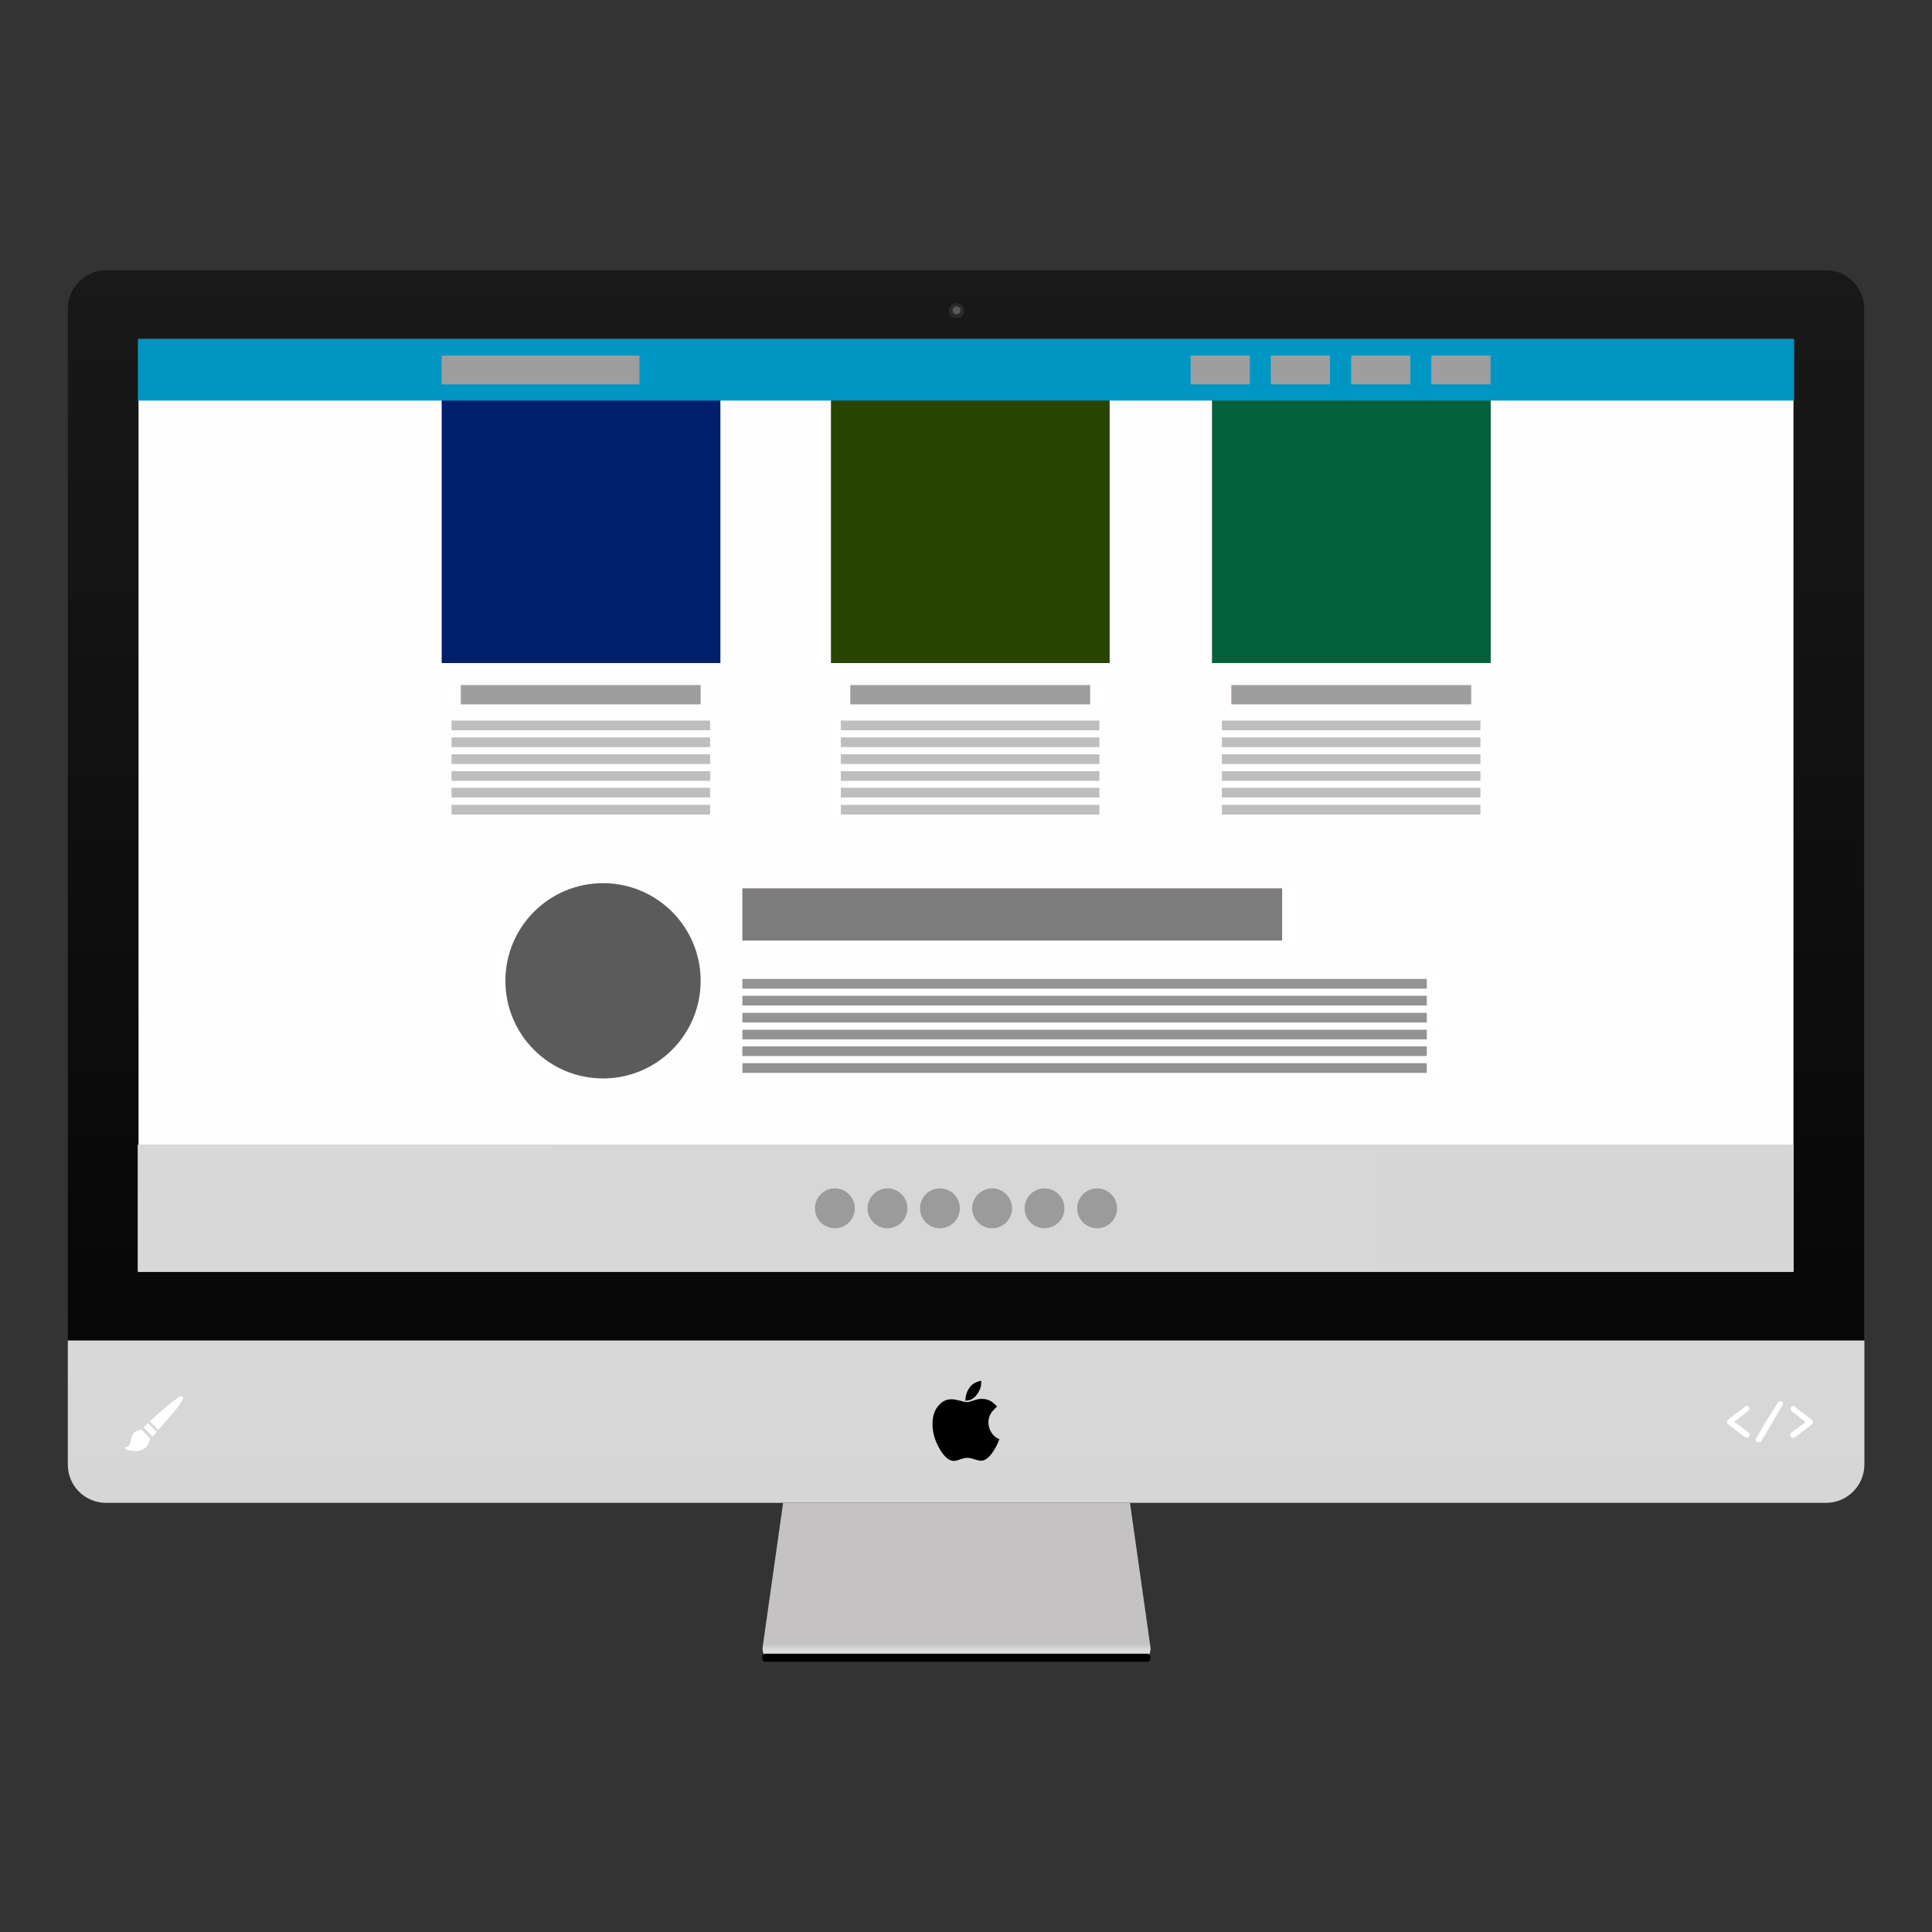 <?xml version="1.0" encoding="utf-8"?>
<!-- Generator: Adobe Illustrator 24.0.1, SVG Export Plug-In . SVG Version: 6.00 Build 0)  -->
<svg version="1.1" id="Layer_1" xmlns:sketch="http://www.bohemiancoding.com/sketch/ns"
	 xmlns="http://www.w3.org/2000/svg" xmlns:xlink="http://www.w3.org/1999/xlink" x="0px" y="0px" viewBox="0 0 940 940"
	 style="enable-background:new 0 0 940 940;" xml:space="preserve">
<rect x="0" y="0" width="940" height="940" fill="#333333" stroke="none"/>
<style type="text/css">
	.st0{fill-rule:evenodd;clip-rule:evenodd;fill:url(#base_1_);}
	.st1{fill-rule:evenodd;clip-rule:evenodd;fill:url(#bezel_1_);}
	.st2{fill-rule:evenodd;clip-rule:evenodd;fill:#FFFDFD;}
	.st3{fill-rule:evenodd;clip-rule:evenodd;fill:url(#frame_bottom_1_);}
	.st4{fill-rule:evenodd;clip-rule:evenodd;}
	.st5{fill-rule:evenodd;clip-rule:evenodd;fill:#2B2B2B;}
	.st6{fill-rule:evenodd;clip-rule:evenodd;fill:#6D6D6D;fill-opacity:0.696;}
	.st7{fill:#FFFFFF;}
	.st8{fill:#001F6B;}
	.st9{fill:#9E9E9E;}
	.st10{fill:#BEBEBE;}
	.st11{fill:#284400;}
	.st12{fill:#04603A;}
	.st13{fill:url(#SVGID_1_);}
	.st14{fill:#9B9B9B;}
	.st15{fill:#939393;}
	.st16{fill:#7C7C7C;}
	.st17{fill:#5B5B5B;}
	.st18{fill:#0096C4;}
</style>
<title>large</title>
<description>Created with Sketch (http://www.bohemiancoding.com/sketch)</description>
<g>
	
		<linearGradient id="base_1_" gradientUnits="userSpaceOnUse" x1="507.989" y1="667.003" x2="507.989" y2="666.898" gradientTransform="matrix(202.956 0 0 -83 -102634.242 56161)">
		<stop  offset="0" style="stop-color:#C4C2C2"/>
		<stop  offset="0.334" style="stop-color:#DCDCDC"/>
		<stop  offset="1" style="stop-color:#DBDBDB"/>
	</linearGradient>
	<path id="base" class="st0" d="M549.8,731.3l9.9,69.8c0.6,4.1-2.3,7.3-6.4,7.3H377.5c-4.1,0-7-3.3-6.4-7.3l9.9-69.8H549.8z"/>
	
		<linearGradient id="bezel_1_" gradientUnits="userSpaceOnUse" x1="509.957" y1="664.486" x2="509.957" y2="663.557" gradientTransform="matrix(940 0 0 -560 -478890 372244)">
		<stop  offset="0" style="stop-color:#191919"/>
		<stop  offset="1" style="stop-color:#070707"/>
	</linearGradient>
	<path id="bezel" class="st1" d="M51.6,131.5c-10.2,0-18.6,8.4-18.6,18.6v502.1H907V150.1c0-10.2-8.3-18.6-18.6-18.6H51.6z"/>
	<path id="panel" class="st2" d="M67.4,165v453.8h805.2V165H67.4z"/>
	
		<linearGradient id="frame_bottom_1_" gradientUnits="userSpaceOnUse" x1="509.957" y1="667.668" x2="509.957" y2="666.738" gradientTransform="matrix(940 0 0 -85 -478890 57404)">
		<stop  offset="0" style="stop-color:#D8D8D8"/>
		<stop  offset="1" style="stop-color:#D6D6D6"/>
	</linearGradient>
	<path id="frame_bottom" class="st3" d="M33,652.2v60.4c0,10.3,8.3,18.6,18.6,18.6h836.9c10.2,0,18.6-8.4,18.6-18.6v-60.4H33z"/>
	<path id="branding" class="st4" d="M463,680.8c1.1,0,2.5,0.3,4.1,0.7c1.6,0.5,2.7,0.7,3.3,0.7c0.7,0,1.8-0.3,3.3-0.8
		c1.6-0.6,2.9-0.8,4-0.8c1.9,0,3.5,0.5,5,1.5c0.8,0.6,1.7,1.4,2.4,2.3c-1.2,1-2.1,2-2.7,2.8c-1,1.5-1.5,3.1-1.5,4.8
		c0,2,0.6,3.7,1.6,5.2c1.1,1.6,2.3,2.5,3.7,3c-0.6,1.9-1.5,3.8-2.9,5.9c-2,3.1-4,4.6-6,4.6c-0.7,0-1.9-0.3-3.3-0.7
		c-1.4-0.5-2.5-0.7-3.5-0.7c-0.9,0-2,0.3-3.3,0.7c-1.3,0.6-2.3,0.8-3.1,0.8c-2.4,0-4.7-2-7-6c-2.3-4-3.4-7.9-3.4-11.8
		c0-3.6,0.8-6.5,2.6-8.7C458.1,681.9,460.3,680.8,463,680.8 M477.3,671.8c0.1,0.2,0.1,0.4,0.1,0.6c0,0.2,0,0.3,0,0.5
		c0,0.9-0.2,2-0.7,3.2c-0.5,1.1-1.2,2.2-2.1,3.3c-0.8,0.8-1.7,1.4-2.5,1.7c-0.6,0.2-1.3,0.3-2.4,0.4c0-2.3,0.7-4.4,1.8-6
		C472.7,673.5,474.6,672.4,477.3,671.8"/>
	<path id="lens" class="st5" d="M465.4,154.8c2,0,3.7-1.7,3.7-3.7c0-2-1.7-3.7-3.7-3.7s-3.7,1.7-3.7,3.7
		C461.6,153.1,463.3,154.8,465.4,154.8z"/>
	<path id="aperture" class="st6" d="M465.4,152.9c1,0,1.9-0.8,1.9-1.9s-0.8-1.9-1.9-1.9s-1.9,0.8-1.9,1.9S464.3,152.9,465.4,152.9z"
		/>
	<g>
		<path class="st7" d="M850.9,697.1c0.3,0.4,0.4,0.7,0.4,1.1s-0.1,0.7-0.4,0.9c-0.3,0.3-0.6,0.4-0.9,0.4c-0.3,0-0.6-0.1-0.8-0.2
			c-0.6-0.4-1.2-0.9-2-1.4c-0.7-0.6-1.5-1.1-2.2-1.7s-1.5-1.1-2.2-1.7s-1.4-1-2-1.5c-0.4-0.4-0.6-0.7-0.6-1.1c0-0.5,0.2-0.8,0.7-1.2
			c0.1-0.1,0.4-0.3,0.7-0.7c0.4-0.3,0.9-0.7,1.5-1.1c0.6-0.5,1.2-0.9,1.9-1.4c0.7-0.5,1.2-1,1.9-1.4c0.6-0.5,1.1-0.8,1.5-1.2
			c0.4-0.4,0.7-0.6,0.7-0.7c0.3-0.1,0.6-0.2,0.7-0.2c0.4,0,0.7,0.1,0.9,0.4c0.3,0.3,0.4,0.6,0.4,0.9s-0.2,0.7-0.5,1.1
			c-0.4,0.3-0.9,0.7-1.5,1.2c-0.6,0.5-1.2,0.9-1.9,1.5c-0.7,0.5-1.3,1-1.9,1.5s-1.1,0.8-1.5,1.2c0.5,0.4,1,0.7,1.6,1.2
			c0.7,0.5,1.2,0.9,1.9,1.4s1.2,0.9,1.9,1.4C849.9,696.3,850.4,696.7,850.9,697.1z"/>
		<path class="st7" d="M864.9,682.5c0.4-0.5,0.8-0.7,1.4-0.7c0.4,0,0.7,0.1,0.9,0.3s0.4,0.5,0.4,0.7c0,0.2-0.1,0.4-0.2,0.6
			c-1.8,3-3.5,6-5.2,8.9c-1.8,3-3.5,6-5.3,8.9c-0.2,0.2-0.4,0.3-0.7,0.4c-0.2,0.1-0.5,0.1-0.7,0.1c-0.4,0-0.7-0.1-0.9-0.3
			s-0.4-0.5-0.4-0.8c0-0.1,0-0.1,0-0.2c0-0.1,0-0.1,0-0.2c1.8-3,3.5-6,5.2-8.9C861.4,688.4,863.1,685.4,864.9,682.5z"/>
		<path class="st7" d="M871.5,697.1c0.5-0.4,1-0.7,1.6-1.2c0.7-0.5,1.2-0.9,1.9-1.4s1.2-0.9,1.9-1.4s1.1-0.8,1.6-1.2
			c-0.4-0.3-0.9-0.7-1.5-1.2s-1.2-0.9-1.9-1.5c-0.7-0.5-1.3-1-1.9-1.5s-1.1-0.8-1.5-1.2c-0.3-0.4-0.5-0.7-0.5-1.1s0.1-0.7,0.4-0.9
			c0.3-0.3,0.6-0.4,0.9-0.4c0.2,0,0.5,0.1,0.7,0.2c0.1,0.1,0.4,0.3,0.7,0.7c0.4,0.4,0.9,0.7,1.5,1.2c0.6,0.5,1.2,0.9,1.9,1.4
			c0.7,0.5,1.2,1,1.9,1.4c0.6,0.5,1.1,0.8,1.5,1.1c0.4,0.3,0.7,0.6,0.7,0.7c0.5,0.4,0.7,0.7,0.7,1.2c0,0.4-0.2,0.7-0.6,1.1
			c-0.6,0.4-1.2,0.9-2,1.5c-0.7,0.6-1.5,1.1-2.2,1.7c-0.7,0.6-1.5,1.1-2.2,1.7c-0.7,0.6-1.4,1-2,1.4c-0.3,0.1-0.6,0.2-0.8,0.2
			c-0.4,0-0.7-0.1-0.9-0.4c-0.3-0.3-0.4-0.6-0.4-0.9C871.1,697.8,871.2,697.4,871.5,697.1z"/>
	</g>
	<g>
		<path class="st7" d="M88.9,679.6c-0.1-0.1-0.3-0.2-0.6-0.2c-0.4,0-1.5,0-8.4,5.9c-2.2,1.9-4.6,4.1-7,6.2l4.1,4.2
			c2.2-2.5,4.6-5.2,6.6-7.5c1.8-2.1,3.2-3.9,4-5.2C89,680.9,89.4,680.1,88.9,679.6z"/>
		<path class="st7" d="M69.9,694.5l4.3,4.4c0.7-0.7,1.4-1.4,2-2.2l-4.2-4.3C71.3,693.1,70.5,693.8,69.9,694.5z"/>
		<path class="st7" d="M68.9,695.5c-4.3,0.6-4.8,3.3-5.3,5.5c-0.4,1.9-0.7,2.9-2.2,3c-0.3,0-0.5,0.2-0.5,0.5c0,0.3,0.1,0.5,0.3,0.6
			c0.1,0,2.2,0.9,4.6,0.9l0,0c2.7,0,6.1-1,7.3-6l0,0L68.9,695.5L68.9,695.5z"/>
	</g>
	<path d="M558.3,808.5h-186c-0.7,0-1.4-0.7-1.4-1.4V806c0-0.7,0.7-1.4,1.4-1.4h186c0.7,0,1.4,0.7,1.4,1.4v1.1
		C559.7,807.8,559.1,808.5,558.3,808.5z"/>
	<g>
		<rect x="214.9" y="187" class="st8" width="135.6" height="135.6"/>
		<rect x="224.2" y="333.3" class="st9" width="116.7" height="9.4"/>
		<rect x="219.7" y="358.8" class="st10" width="125.8" height="4.7"/>
		<rect x="219.7" y="367" class="st10" width="125.8" height="4.7"/>
		<rect x="219.7" y="375.2" class="st10" width="125.8" height="4.7"/>
		<rect x="219.7" y="383.3" class="st10" width="125.8" height="4.7"/>
		<rect x="219.7" y="350.6" class="st10" width="125.8" height="4.7"/>
		<rect x="219.7" y="391.6" class="st10" width="125.8" height="4.7"/>
		<g>
			<rect x="404.3" y="187" class="st11" width="135.6" height="135.6"/>
			<rect x="413.7" y="333.3" class="st9" width="116.7" height="9.4"/>
			<rect x="409.1" y="358.8" class="st10" width="125.8" height="4.7"/>
			<rect x="409.1" y="367" class="st10" width="125.8" height="4.7"/>
			<rect x="409.1" y="375.2" class="st10" width="125.8" height="4.7"/>
			<rect x="409.1" y="383.3" class="st10" width="125.8" height="4.7"/>
			<rect x="409.1" y="350.6" class="st10" width="125.8" height="4.7"/>
			<rect x="409.1" y="391.6" class="st10" width="125.8" height="4.7"/>
		</g>
		<g>
			<rect x="589.7" y="187" class="st12" width="135.6" height="135.6"/>
			<rect x="599.1" y="333.3" class="st9" width="116.7" height="9.4"/>
			<rect x="594.5" y="358.8" class="st10" width="125.8" height="4.7"/>
			<rect x="594.5" y="367" class="st10" width="125.8" height="4.7"/>
			<rect x="594.5" y="375.2" class="st10" width="125.8" height="4.7"/>
			<rect x="594.5" y="383.3" class="st10" width="125.8" height="4.7"/>
			<rect x="594.5" y="350.6" class="st10" width="125.8" height="4.7"/>
			<rect x="594.5" y="391.6" class="st10" width="125.8" height="4.7"/>
		</g>
		
			<linearGradient id="SVGID_1_" gradientUnits="userSpaceOnUse" x1="66.961" y1="247.857" x2="872.621" y2="247.857" gradientTransform="matrix(1 0 0 1 0 340)">
			<stop  offset="0" style="stop-color:#D8D8D8"/>
			<stop  offset="1" style="stop-color:#D6D6D6"/>
		</linearGradient>
		<rect x="67" y="556.9" class="st13" width="805.7" height="61.8"/>
		<g>
			<circle class="st14" cx="406.2" cy="587.9" r="9.7"/>
			<circle class="st14" cx="431.8" cy="587.9" r="9.7"/>
			<circle class="st14" cx="457.3" cy="587.9" r="9.7"/>
			<circle class="st14" cx="482.7" cy="587.9" r="9.7"/>
			<circle class="st14" cx="508.2" cy="587.9" r="9.7"/>
			<circle class="st14" cx="533.8" cy="587.9" r="9.7"/>
		</g>
		<g>
			<g>
				<rect x="361.2" y="476.3" class="st15" width="333" height="4.7"/>
				<rect x="361.2" y="432.2" class="st16" width="262.6" height="25.4"/>
				<rect x="361.2" y="484.5" class="st15" width="333" height="4.7"/>
				<rect x="361.2" y="492.8" class="st15" width="333" height="4.7"/>
				<rect x="361.2" y="501" class="st15" width="333" height="4.7"/>
				<rect x="361.2" y="509.1" class="st15" width="333" height="4.7"/>
				<rect x="361.2" y="517.3" class="st15" width="333" height="4.7"/>
			</g>
			<circle class="st17" cx="293.4" cy="477.2" r="47.5"/>
		</g>
	</g>
	<g>
		<rect x="67.1" y="165" class="st18" width="805.8" height="29.9"/>
		<g>
			<rect x="579.3" y="173" class="st9" width="28.8" height="14"/>
			<rect x="618.3" y="173" class="st9" width="28.8" height="14"/>
			<rect x="657.4" y="173" class="st9" width="28.8" height="14"/>
			<rect x="696.4" y="173" class="st9" width="28.8" height="14"/>
		</g>
		<rect x="214.9" y="173" class="st9" width="96.2" height="14"/>
	</g>
</g>
</svg>
